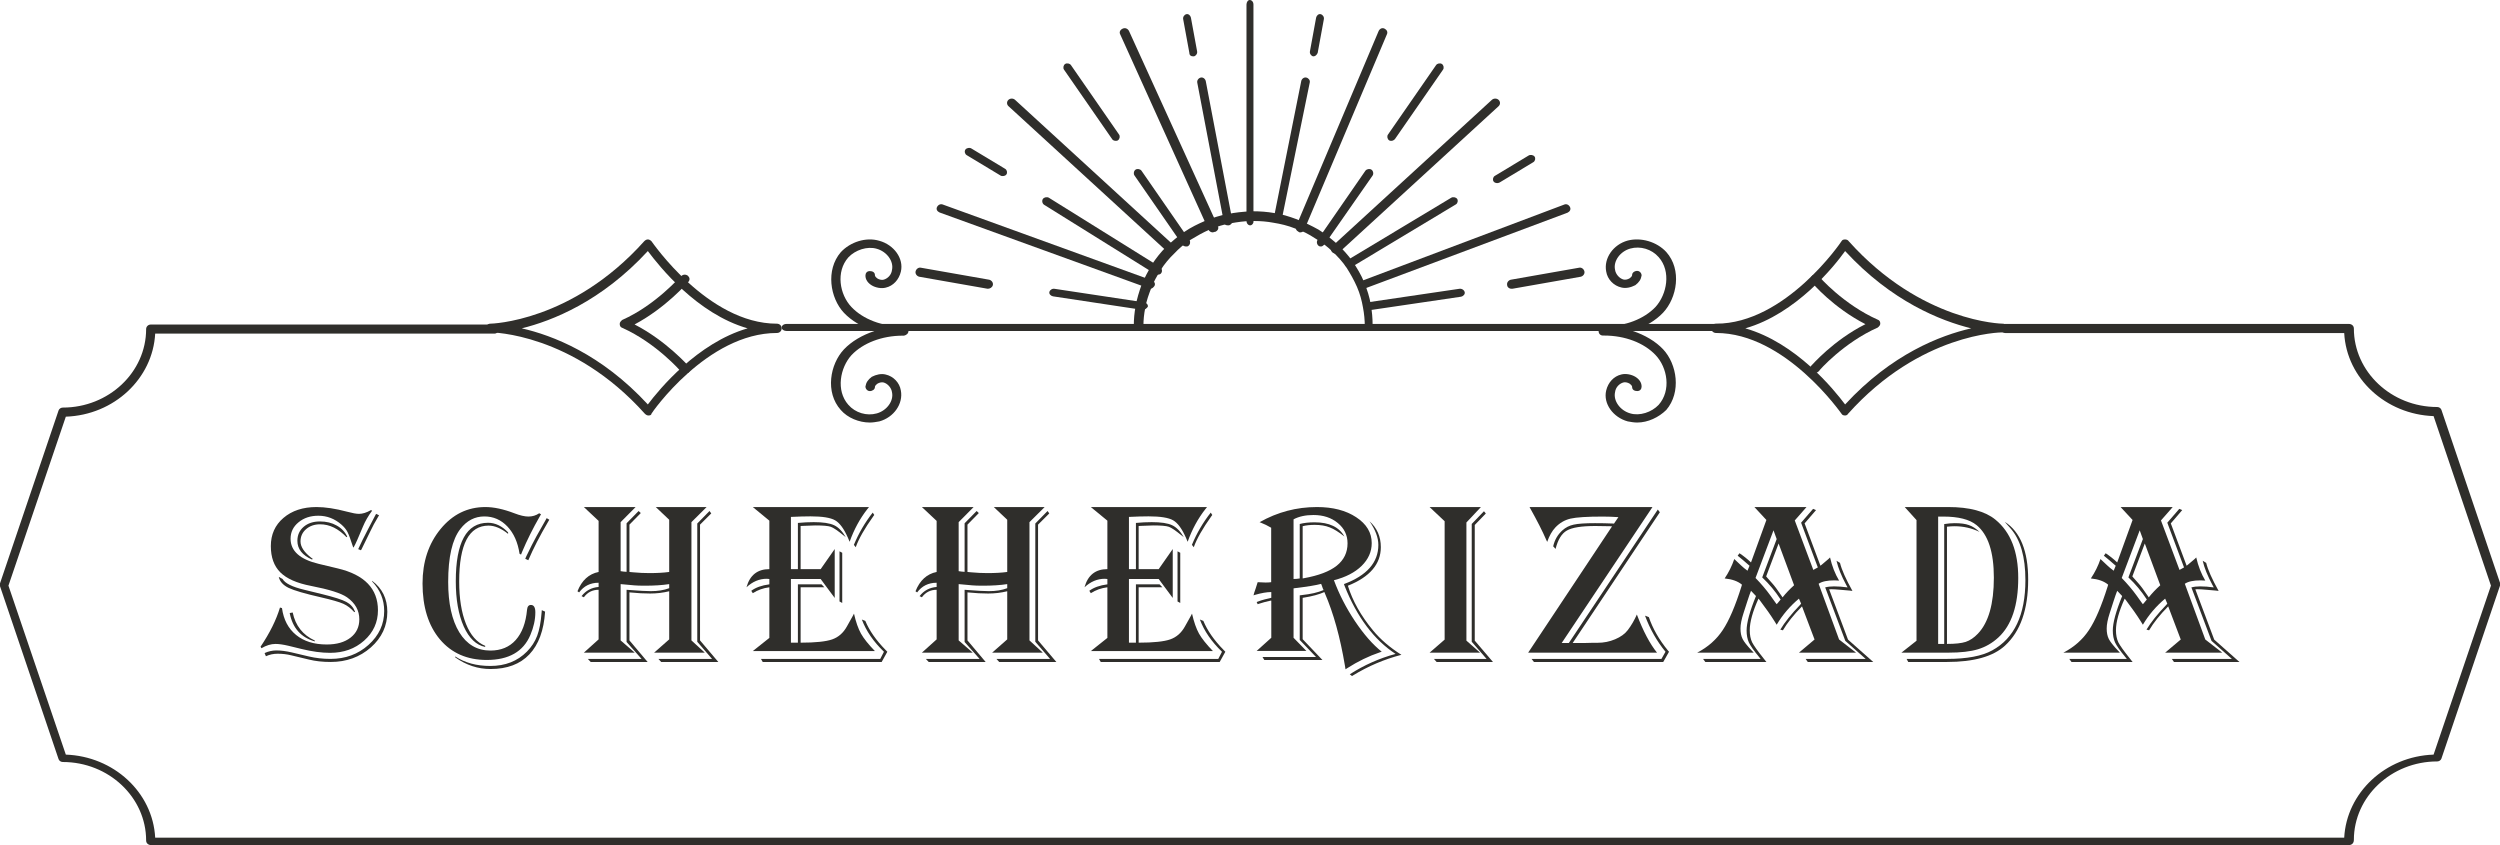 <svg width="355" height="120" viewBox="0 0 355 120" fill="none" xmlns="http://www.w3.org/2000/svg">
<g clip-path="url(#clip0_2016_6088)">
<path d="M244.312 47H111.688C111.344 47 111 46.812 111 46.5C111 46.25 111.258 46 111.688 46H244.312C244.656 46 245 46.188 245 46.5C245 46.75 244.656 47 244.312 47Z" fill="#2F2E2B"/>
<path d="M333.563 120H21.437C21.094 120 20.751 119.758 20.751 119.354C20.751 113.214 15.435 108.205 8.918 108.205C8.661 108.205 8.403 108.044 8.318 107.801L0 83.242C0 83.162 0 83 0 82.838L8.318 58.279C8.403 58.037 8.661 57.876 8.918 57.876C15.435 57.876 20.751 52.867 20.751 46.727C20.751 46.404 21.009 46.081 21.437 46.081H70.142C70.486 46.081 70.829 46.323 70.829 46.727C70.829 47.05 70.571 47.373 70.228 47.373H22.037C21.694 53.755 16.206 58.926 9.347 59.168L1.2 83.162L9.347 107.155C16.121 107.397 21.694 112.487 22.037 118.95H332.877C333.22 112.568 338.708 107.397 345.568 107.155L353.714 83.162L345.568 59.087C338.793 58.845 333.22 53.755 332.877 47.293H284.772C284.429 47.293 284.086 47.05 284.086 46.646C284.086 46.323 284.343 46 284.686 46H333.563C333.906 46 334.249 46.242 334.249 46.646C334.249 52.786 339.565 57.795 346.082 57.795C346.339 57.795 346.597 57.956 346.682 58.199L355 82.758C355 82.838 355 83 355 83.162L346.682 107.721C346.597 107.963 346.339 108.124 346.082 108.124C339.565 108.124 334.249 113.133 334.249 119.273C334.249 119.758 333.906 120 333.563 120Z" fill="#2F2E2B"/>
<path d="M257.686 53C257.511 53 257.423 52.921 257.247 52.842C256.983 52.604 256.896 52.287 257.159 51.971C257.335 51.812 260.322 48.328 264.891 46.032C260.41 43.736 257.335 40.252 257.247 40.014C256.983 39.777 257.071 39.381 257.335 39.143C257.598 38.906 258.038 38.985 258.301 39.223C258.301 39.302 261.816 43.261 266.649 45.399C266.912 45.478 267 45.715 267 45.953C267 46.191 266.824 46.349 266.649 46.507C261.816 48.645 258.301 52.604 258.301 52.683C258.038 52.921 257.862 53 257.686 53Z" fill="#2F2E2B"/>
<path d="M262.006 59C261.752 59 261.582 58.917 261.497 58.752C261.412 58.67 253.521 47.284 243.679 47.284C243.339 47.284 243 47.036 243 46.624C243 46.211 243.255 45.964 243.679 45.964C253.521 45.964 261.412 34.413 261.497 34.248C261.582 34.083 261.752 34 262.006 34C262.176 34 262.43 34.083 262.515 34.248C272.867 45.799 284.321 45.964 284.406 45.964C284.745 45.964 285 46.211 285 46.624C285 46.954 284.745 47.201 284.321 47.201C284.152 47.201 272.697 47.284 262.43 58.752C262.345 58.917 262.176 59 262.006 59ZM247.836 46.624C255.048 48.687 260.394 55.287 262.006 57.432C268.624 50.254 275.582 47.614 279.909 46.624C275.582 45.551 268.624 42.828 262.006 35.65C260.479 37.795 255.048 44.561 247.836 46.624Z" fill="#2F2E2B"/>
<path d="M232.48 60C232.03 60 231.581 59.919 231.132 59.837C229.066 59.269 227.629 57.319 228.078 55.45C228.347 54.312 229.156 53.418 230.234 53.174C230.863 53.012 231.671 53.174 232.21 53.499C232.749 53.824 233.108 54.312 233.108 54.881C233.108 55.206 232.929 55.531 232.48 55.531C232.12 55.531 231.761 55.368 231.761 54.962C231.761 54.718 231.491 54.556 231.402 54.474C231.132 54.312 230.773 54.231 230.503 54.312C229.964 54.474 229.425 54.962 229.336 55.693C229.066 56.912 230.054 58.294 231.491 58.7C232.839 59.106 234.546 58.537 235.534 57.481C237.33 55.45 236.791 52.199 235.085 50.412C233.468 48.705 230.773 47.649 227.808 47.649C227.719 47.649 227.719 47.649 227.629 47.649C227.269 47.649 227 47.405 227 46.999C227 46.593 227.269 46.43 227.629 46.349C227.719 46.349 227.719 46.349 227.808 46.349C230.773 46.349 233.468 45.292 235.085 43.586C236.701 41.798 237.33 38.548 235.534 36.517C234.546 35.379 232.929 34.891 231.491 35.298C230.054 35.704 229.066 37.085 229.336 38.304C229.425 38.954 229.964 39.523 230.503 39.686C230.773 39.767 231.132 39.686 231.402 39.523C231.491 39.442 231.761 39.279 231.761 39.035C231.761 38.711 232.12 38.467 232.48 38.467C232.839 38.467 233.108 38.792 233.108 39.117C233.018 39.686 232.749 40.092 232.21 40.498C231.581 40.823 230.863 40.986 230.234 40.823C229.156 40.579 228.258 39.686 228.078 38.548C227.719 36.679 229.066 34.729 231.132 34.16C233.018 33.672 235.264 34.323 236.612 35.785C238.857 38.304 238.139 42.286 236.162 44.398C235.085 45.536 233.557 46.43 231.851 46.999C233.557 47.568 235.085 48.461 236.162 49.599C238.139 51.712 238.767 55.693 236.612 58.212C235.534 59.269 234.007 60 232.48 60Z" fill="#2F2E2B"/>
<path d="M97.226 53C97.05 53 96.874 52.92 96.699 52.761C96.699 52.761 93.184 48.7 88.352 46.55C88.088 46.47 88 46.231 88 45.992C88 45.754 88.176 45.594 88.352 45.435C93.184 43.285 96.611 39.224 96.699 39.224C96.962 38.985 97.314 38.905 97.665 39.144C97.929 39.383 98.017 39.702 97.753 40.02C97.577 40.179 94.59 43.683 90.109 46.072C94.59 48.381 97.665 51.885 97.841 52.044C98.104 52.283 98.017 52.681 97.753 52.92C97.489 53 97.314 53 97.226 53Z" fill="#2F2E2B"/>
<path d="M92.079 59C91.909 59 91.739 58.917 91.57 58.752C81.303 47.284 69.849 47.201 69.679 47.201C69.339 47.201 69.085 46.954 69 46.624C69 46.294 69.254 45.964 69.594 45.964C69.764 45.964 81.218 45.716 91.485 34.248C91.654 34.083 91.824 34 91.994 34C92.164 34 92.333 34.083 92.503 34.248C92.588 34.33 100.479 45.964 110.321 45.964C110.661 45.964 111 46.211 111 46.624C111 46.954 110.745 47.284 110.321 47.284C100.394 47.284 92.503 58.67 92.503 58.752C92.503 58.917 92.333 59 92.079 59ZM74.091 46.624C78.418 47.614 85.376 50.254 91.994 57.432C93.606 55.287 99.036 48.687 106.164 46.624C98.951 44.561 93.606 37.795 91.994 35.65C85.376 42.828 78.418 45.551 74.091 46.624Z" fill="#2F2E2B"/>
<path d="M123.52 60C121.993 60 120.376 59.351 119.388 58.215C117.143 55.699 117.861 51.722 119.838 49.612C120.915 48.476 122.443 47.583 124.149 47.015C122.443 46.447 120.915 45.554 119.838 44.418C117.861 42.308 117.233 38.332 119.388 35.816C120.736 34.355 122.982 33.625 124.868 34.193C126.934 34.761 128.371 36.709 127.922 38.575C127.653 39.711 126.844 40.604 125.766 40.847C125.137 41.01 124.329 40.847 123.79 40.523C123.251 40.198 122.892 39.711 122.892 39.143C122.892 38.819 123.071 38.494 123.52 38.494C123.88 38.494 124.239 38.656 124.239 39.062C124.239 39.306 124.509 39.468 124.598 39.549C124.868 39.711 125.227 39.792 125.497 39.711C126.036 39.549 126.575 39.062 126.664 38.332C126.934 37.114 125.946 35.735 124.509 35.329C123.161 34.923 121.454 35.491 120.466 36.546C118.67 38.575 119.209 41.821 120.915 43.607C122.532 45.311 125.227 46.366 128.192 46.366C128.281 46.366 128.281 46.366 128.371 46.366C128.731 46.366 129 46.609 129 47.015C129 47.34 128.731 47.583 128.371 47.664C128.281 47.664 128.281 47.664 128.192 47.664C125.227 47.664 122.532 48.719 120.915 50.424C119.299 52.209 118.67 55.455 120.466 57.484C121.454 58.62 123.071 59.107 124.509 58.702C125.946 58.296 126.934 56.916 126.664 55.699C126.575 55.05 126.036 54.481 125.497 54.319C125.227 54.238 124.868 54.319 124.598 54.481C124.509 54.563 124.239 54.725 124.239 54.968C124.239 55.293 123.88 55.536 123.52 55.536C123.161 55.536 122.892 55.212 122.892 54.887C122.982 54.319 123.251 53.913 123.79 53.508C124.419 53.183 125.137 53.021 125.766 53.183C126.844 53.426 127.742 54.319 127.922 55.455C128.281 57.322 126.934 59.27 124.868 59.838C124.419 59.919 123.97 60 123.52 60Z" fill="#2F2E2B"/>
<path d="M214.612 41C214.272 41 214.016 40.744 214.016 40.489C213.931 40.148 214.187 39.807 214.527 39.721L224.218 38.017C224.558 37.931 224.899 38.187 224.984 38.528C225.069 38.869 224.813 39.21 224.473 39.295L214.782 41C214.697 41 214.697 41 214.612 41Z" fill="#2F2E2B"/>
<path d="M212.594 26C212.425 26 212.172 25.922 212.088 25.765C211.919 25.53 212.003 25.138 212.257 24.981L217.068 22.081C217.321 21.925 217.743 22.003 217.912 22.238C218.081 22.473 217.997 22.865 217.743 23.022L212.932 25.922C212.763 26 212.679 26 212.594 26Z" fill="#2F2E2B"/>
<path d="M140.303 41H140.218L130.527 39.295C130.187 39.21 129.931 38.869 130.016 38.528C130.101 38.187 130.442 37.931 130.782 38.017L140.473 39.721C140.813 39.807 141.069 40.148 140.984 40.489C140.899 40.83 140.558 41 140.303 41Z" fill="#2F2E2B"/>
<path d="M162.311 44H162.226L149.521 42.08C149.185 42.009 148.932 41.725 149.016 41.44C149.1 41.156 149.437 40.943 149.774 41.014L162.479 42.934C162.815 43.005 163.068 43.289 162.984 43.573C162.815 43.787 162.563 44 162.311 44Z" fill="#2F2E2B"/>
<path d="M163.329 41C163.243 41 163.156 41 163.07 40.921L133.412 30.169C133.068 30.011 132.895 29.695 133.068 29.378C133.24 29.062 133.585 28.904 133.93 29.062L163.587 39.814C163.932 39.972 164.105 40.288 163.932 40.605C163.76 40.842 163.587 41 163.329 41Z" fill="#2F2E2B"/>
<path d="M142.406 25C142.321 25 142.152 25 142.068 24.922L137.257 22.022C137.003 21.865 136.919 21.473 137.088 21.238C137.257 21.003 137.679 20.925 137.932 21.081L142.743 23.981C142.997 24.138 143.081 24.53 142.912 24.765C142.828 24.922 142.575 25 142.406 25Z" fill="#2F2E2B"/>
<path d="M164.393 39C164.306 39 164.134 39 164.048 38.917L148.262 29.078C148.003 28.913 147.917 28.499 148.09 28.251C148.262 28.003 148.694 27.921 148.952 28.086L164.738 37.925C164.997 38.09 165.083 38.504 164.91 38.752C164.824 38.917 164.651 39 164.393 39Z" fill="#2F2E2B"/>
<path d="M191.593 38C191.424 38 191.172 37.922 191.088 37.766C190.919 37.531 191.003 37.141 191.256 36.985L206.071 28.081C206.323 27.925 206.744 28.003 206.912 28.238C207.081 28.472 206.997 28.862 206.744 29.018L191.929 37.922C191.761 37.922 191.677 38 191.593 38Z" fill="#2F2E2B"/>
<path d="M166.289 36C166.117 36 165.944 35.919 165.858 35.839L143.194 15.067C142.935 14.825 142.935 14.423 143.194 14.181C143.452 13.94 143.883 13.94 144.142 14.181L166.806 34.953C167.065 35.195 167.065 35.597 166.806 35.839C166.634 35.919 166.461 36 166.289 36Z" fill="#2F2E2B"/>
<path d="M158.42 20C158.255 20 158.008 19.92 157.925 19.759L151.086 9.886C150.921 9.645 151.003 9.244 151.251 9.084C151.498 8.923 151.91 9.003 152.075 9.244L158.914 19.117C159.079 19.358 158.997 19.759 158.749 19.92C158.667 20 158.502 20 158.42 20Z" fill="#2F2E2B"/>
<path d="M168.408 35C168.239 35 167.987 34.918 167.903 34.754L161.088 24.906C160.919 24.66 161.003 24.25 161.256 24.085C161.508 23.921 161.929 24.003 162.097 24.25L168.912 34.097C169.081 34.343 168.997 34.754 168.744 34.918C168.66 35 168.576 35 168.408 35Z" fill="#2F2E2B"/>
<path d="M172.219 33C171.953 33 171.686 32.837 171.598 32.591L159.07 4.882C158.892 4.555 159.07 4.228 159.425 4.064C159.781 3.901 160.136 4.064 160.314 4.391L172.93 32.101C173.108 32.428 172.93 32.755 172.575 32.918C172.397 32.918 172.308 33 172.219 33Z" fill="#2F2E2B"/>
<path d="M169.402 8C169.11 8 168.89 7.838 168.89 7.515L168.014 2.744C167.941 2.42 168.16 2.097 168.452 2.016C168.744 1.935 169.037 2.177 169.11 2.501L169.986 7.272C170.059 7.596 169.84 7.919 169.548 8C169.475 8 169.402 8 169.402 8Z" fill="#2F2E2B"/>
<path d="M174.343 32C174.023 32 173.782 31.835 173.782 31.504L170.016 11.759C169.935 11.429 170.176 11.099 170.496 11.016C170.817 10.933 171.138 11.181 171.218 11.512L174.984 31.256C175.065 31.587 174.824 31.917 174.504 32C174.423 32 174.423 32 174.343 32Z" fill="#2F2E2B"/>
<path d="M194.632 44C194.281 44 194.017 43.776 194.017 43.552C193.929 43.254 194.193 42.955 194.544 42.88L207.192 41.014C207.544 40.94 207.895 41.164 207.983 41.462C208.071 41.761 207.807 42.059 207.456 42.134L194.808 44C194.72 44 194.72 44 194.632 44Z" fill="#2F2E2B"/>
<path d="M193.68 41C193.34 41 193 40.756 193 40.432C193 40.188 193.17 39.944 193.425 39.863L222.083 29.064C222.423 28.901 222.763 29.064 222.933 29.389C223.103 29.713 222.933 30.038 222.593 30.201L193.935 40.919C193.85 41 193.765 41 193.68 41Z" fill="#2F2E2B"/>
<path d="M189.634 36C189.459 36 189.284 35.919 189.197 35.837C188.934 35.593 188.934 35.186 189.197 34.942L211.842 14.183C212.104 13.939 212.541 13.939 212.803 14.183C213.066 14.427 213.066 14.834 212.803 15.079L190.158 35.837C189.984 35.919 189.809 36 189.634 36Z" fill="#2F2E2B"/>
<path d="M197.58 20C197.498 20 197.333 20 197.251 19.92C197.003 19.759 196.921 19.358 197.086 19.117L203.925 9.244C204.09 9.003 204.502 8.923 204.749 9.084C204.997 9.244 205.079 9.645 204.914 9.886L198.075 19.759C197.91 19.92 197.745 20 197.58 20Z" fill="#2F2E2B"/>
<path d="M187.605 35C187.519 35 187.347 35 187.261 34.916C187.003 34.748 186.918 34.328 187.089 34.077L193.879 24.255C194.051 24.003 194.481 23.919 194.739 24.087C194.997 24.255 195.082 24.675 194.911 24.927L188.121 34.664C187.949 34.832 187.777 35 187.605 35Z" fill="#2F2E2B"/>
<path d="M184.646 33C184.563 33 184.48 33 184.397 32.918C184.065 32.753 183.899 32.425 184.065 32.096L195.772 4.393C195.938 4.064 196.271 3.9 196.603 4.064C196.935 4.229 197.101 4.558 196.935 4.887L185.228 32.589C185.145 32.836 184.895 33 184.646 33Z" fill="#2F2E2B"/>
<path d="M186.525 8H186.452C186.16 7.919 185.941 7.596 186.014 7.272L186.89 2.501C186.963 2.177 187.256 1.935 187.548 2.016C187.84 2.097 188.059 2.42 187.986 2.744L187.11 7.515C186.963 7.838 186.744 8 186.525 8Z" fill="#2F2E2B"/>
<path d="M181.577 31H181.496C181.176 30.921 180.935 30.604 181.016 30.286L184.782 11.491C184.862 11.174 185.183 10.936 185.504 11.015C185.824 11.095 186.065 11.412 185.984 11.729L182.138 30.524C182.057 30.841 181.817 31 181.577 31Z" fill="#2F2E2B"/>
<path d="M177.528 32C177.264 32 177 31.755 177 31.347V0.653C177 0.327 177.198 0 177.462 0C177.726 0 177.99 0.245 177.99 0.653V31.347C178.056 31.674 177.792 32 177.528 32Z" fill="#2F2E2B"/>
<path d="M194.483 47C194.142 47 193.8 46.756 193.8 46.349C193.8 45.455 193.715 44.56 193.544 43.665C193.373 42.689 193.117 41.713 192.69 40.737C192.263 39.761 191.75 38.866 191.238 38.053C190.64 37.158 189.956 36.426 189.188 35.694C188.419 34.962 187.565 34.311 186.71 33.823C185.856 33.254 184.917 32.766 183.892 32.44C182.867 32.033 181.842 31.79 180.817 31.627C179.963 31.464 179.023 31.383 178.083 31.383H177.742C176.717 31.383 175.692 31.546 174.752 31.708C173.727 31.871 172.788 32.196 171.763 32.603C170.823 33.01 169.969 33.498 169.029 34.067C168.175 34.636 167.406 35.287 166.723 36.019C166.04 36.67 165.356 37.483 164.844 38.297C164.331 39.11 163.819 40.005 163.477 40.9C163.135 41.794 162.794 42.689 162.623 43.746C162.452 44.56 162.367 45.455 162.367 46.268C162.367 46.593 162.11 46.919 161.683 46.919C161.342 46.919 161 46.675 161 46.268C161 45.292 161.085 44.397 161.256 43.502C161.427 42.445 161.769 41.388 162.11 40.411C162.538 39.435 163.05 38.459 163.563 37.565C164.16 36.67 164.844 35.775 165.613 35.043C166.381 34.311 167.235 33.579 168.175 32.928C169.115 32.278 170.14 31.79 171.079 31.383C172.104 30.976 173.215 30.569 174.325 30.407C175.35 30.163 176.46 30.081 177.571 30H177.913C178.938 30 179.963 30.081 180.902 30.244C182.013 30.407 183.038 30.732 184.148 31.139C185.173 31.546 186.198 32.033 187.223 32.603C188.163 33.172 189.017 33.904 189.871 34.636C190.64 35.368 191.408 36.182 192.092 37.158C192.69 38.053 193.288 39.029 193.715 40.086C194.142 41.144 194.483 42.201 194.654 43.258C194.825 44.234 194.911 45.211 194.911 46.105C195.167 46.675 194.825 47 194.483 47Z" fill="#2F2E2B"/>
<path d="M308.527 72L306.857 73.902L309.49 80.929L310.132 80.574L307.756 74.224L309.458 72.258L309.875 72.435L308.254 74.321L310.502 80.333C310.63 80.236 310.705 80.177 310.726 80.155L311.256 79.704C311.577 79.446 311.781 79.263 311.866 79.156C312.145 80.381 312.573 81.477 313.151 82.444C312.841 82.422 312.616 82.412 312.477 82.412C311.46 82.412 310.716 82.573 310.245 82.895L313.151 90.809L315.559 92.678H307.451L309.667 90.809L307.884 86.103C306.707 87.295 305.802 88.429 305.171 89.503L304.802 89.407C305.433 88.354 306.375 87.177 307.627 85.877L307.756 85.716L307.451 85.007C306.177 86.07 305.123 87.306 304.288 88.714L303.999 88.246C303.442 87.354 302.73 86.339 301.863 85.2L301.703 85.007C300.878 86.844 300.466 88.338 300.466 89.487C300.466 90.164 300.579 90.739 300.803 91.212C301.039 91.674 301.596 92.453 302.473 93.549C302.548 93.645 302.666 93.796 302.827 94H294.156L293.835 93.565H302.008L301.735 93.226C301.028 92.367 300.563 91.701 300.338 91.228C300.124 90.744 300.017 90.18 300.017 89.535C300.017 88.44 300.461 86.806 301.349 84.636L300.643 83.894C300.504 84.238 300.327 84.743 300.113 85.409L299.583 87.053C299.294 87.935 299.15 88.665 299.15 89.245C299.15 89.847 299.251 90.347 299.455 90.744C299.658 91.142 300.086 91.684 300.739 92.372C300.803 92.437 300.9 92.539 301.028 92.678H293C294.531 91.883 295.74 90.814 296.629 89.471C297.528 88.128 298.416 86.054 299.294 83.25L299.358 83.024C298.791 82.541 297.972 82.245 296.902 82.138C297.49 81.257 297.945 80.338 298.267 79.382C298.416 79.521 298.507 79.607 298.54 79.64L299.262 80.317C299.508 80.553 299.803 80.795 300.145 81.042L300.434 80.333L300.241 80.171C299.706 79.699 299.257 79.317 298.893 79.027L298.748 78.914L299.005 78.56C299.572 78.936 300.118 79.371 300.643 79.865L302.827 73.837L301.125 72H308.527ZM304.561 77.174L302.794 81.848C302.891 81.955 302.944 82.019 302.955 82.041L303.613 82.782C303.967 83.169 304.416 83.771 304.962 84.588L305.123 84.829C305.583 84.249 306.129 83.674 306.76 83.105L304.561 77.174ZM303.838 75.304L301.285 82.073C302.099 82.911 302.8 83.739 303.389 84.555L304.127 85.587C304.138 85.598 304.191 85.667 304.288 85.796C304.384 85.7 304.438 85.641 304.448 85.619L304.673 85.345C304.705 85.302 304.764 85.232 304.85 85.135C304.1 83.975 303.228 82.927 302.233 81.993L304.288 76.545L303.838 75.304ZM313.279 79.93C313.515 80.897 314.104 82.224 315.046 83.911C314.81 83.878 314.676 83.862 314.644 83.862L313.344 83.749C312.755 83.696 312.327 83.669 312.059 83.669C312.016 83.669 311.909 83.674 311.738 83.685L314.419 90.825L318 94H308.703L308.398 93.565H316.924L314.034 91.002L311.176 83.411C311.54 83.314 311.957 83.266 312.428 83.266C313.006 83.266 313.649 83.314 314.355 83.411L314.162 83.056C313.477 81.788 313.017 80.644 312.782 79.623L313.279 79.93Z" fill="#2F2E2B"/>
<path d="M270.47 72H276.642C279.661 72 281.896 72.596 283.347 73.789C285.509 75.551 286.59 78.313 286.59 82.073C286.59 85.974 285.645 88.794 283.755 90.535C282.898 91.319 281.937 91.873 280.872 92.195C279.817 92.517 278.413 92.678 276.658 92.678H270L272.146 90.986V73.853L270.47 72ZM275.217 73.354V91.437H276.078V74.418C276.621 74.332 277.117 74.289 277.567 74.289C278.423 74.289 279.097 74.38 279.587 74.563C280.089 74.735 280.59 75.057 281.091 75.53C279.984 74.992 278.799 74.724 277.535 74.724C277.264 74.724 276.909 74.745 276.47 74.788V91.437C277.64 91.437 278.527 91.341 279.133 91.147C279.739 90.943 280.313 90.556 280.856 89.987C282.371 88.407 283.128 85.753 283.128 82.025C283.128 78.382 282.308 75.895 280.668 74.563C279.676 73.757 278.104 73.354 275.953 73.354H275.217ZM270.971 94L270.736 93.565H276.47C279.29 93.565 281.431 93.162 282.893 92.356C286.037 90.637 287.608 87.311 287.608 82.379C287.608 79.081 286.903 76.631 285.493 75.03L284.867 74.321C284.846 74.299 284.783 74.224 284.679 74.095C286.893 75.524 288 78.259 288 82.299C288 86.543 286.903 89.67 284.71 91.679C283.029 93.226 280.282 94 276.47 94H270.971Z" fill="#2F2E2B"/>
<path d="M256.527 72L254.857 73.902L257.49 80.929L258.132 80.574L255.756 74.224L257.458 72.258L257.875 72.435L256.254 74.321L258.502 80.333C258.63 80.236 258.705 80.177 258.726 80.155L259.256 79.704C259.577 79.446 259.781 79.263 259.866 79.156C260.145 80.381 260.573 81.477 261.151 82.444C260.841 82.422 260.616 82.412 260.477 82.412C259.46 82.412 258.716 82.573 258.245 82.895L261.151 90.809L263.559 92.678H255.451L257.667 90.809L255.884 86.103C254.707 87.295 253.802 88.429 253.171 89.503L252.802 89.407C253.433 88.354 254.375 87.177 255.627 85.877L255.756 85.716L255.451 85.007C254.177 86.07 253.123 87.306 252.288 88.714L251.999 88.246C251.442 87.354 250.73 86.339 249.863 85.2L249.703 85.007C248.878 86.844 248.466 88.338 248.466 89.487C248.466 90.164 248.579 90.739 248.803 91.212C249.039 91.674 249.596 92.453 250.473 93.549C250.548 93.645 250.666 93.796 250.827 94H242.156L241.835 93.565H250.008L249.735 93.226C249.028 92.367 248.563 91.701 248.338 91.228C248.124 90.744 248.017 90.18 248.017 89.535C248.017 88.44 248.461 86.806 249.349 84.636L248.643 83.894C248.504 84.238 248.327 84.743 248.113 85.409L247.583 87.053C247.294 87.935 247.15 88.665 247.15 89.245C247.15 89.847 247.251 90.347 247.455 90.744C247.658 91.142 248.086 91.684 248.739 92.372C248.803 92.437 248.9 92.539 249.028 92.678H241C242.531 91.883 243.74 90.814 244.629 89.471C245.528 88.128 246.416 86.054 247.294 83.25L247.358 83.024C246.791 82.541 245.972 82.245 244.902 82.138C245.49 81.257 245.945 80.338 246.267 79.382C246.416 79.521 246.507 79.607 246.54 79.64L247.262 80.317C247.508 80.553 247.803 80.795 248.145 81.042L248.434 80.333L248.241 80.171C247.706 79.699 247.257 79.317 246.893 79.027L246.748 78.914L247.005 78.56C247.572 78.936 248.118 79.371 248.643 79.865L250.827 73.837L249.125 72H256.527ZM252.561 77.174L250.794 81.848C250.891 81.955 250.944 82.019 250.955 82.041L251.613 82.782C251.967 83.169 252.416 83.771 252.962 84.588L253.123 84.829C253.583 84.249 254.129 83.674 254.76 83.105L252.561 77.174ZM251.838 75.304L249.285 82.073C250.099 82.911 250.8 83.739 251.389 84.555L252.127 85.587C252.138 85.598 252.191 85.667 252.288 85.796C252.384 85.7 252.438 85.641 252.448 85.619L252.673 85.345C252.705 85.302 252.764 85.232 252.85 85.135C252.1 83.975 251.228 82.927 250.233 81.993L252.288 76.545L251.838 75.304ZM261.279 79.93C261.515 80.897 262.104 82.224 263.046 83.911C262.81 83.878 262.676 83.862 262.644 83.862L261.344 83.749C260.755 83.696 260.327 83.669 260.059 83.669C260.016 83.669 259.909 83.674 259.738 83.685L262.419 90.825L266 94H256.703L256.398 93.565H264.924L262.034 91.002L259.176 83.411C259.54 83.314 259.957 83.266 260.428 83.266C261.006 83.266 261.649 83.314 262.355 83.411L262.162 83.056C261.477 81.788 261.017 80.644 260.782 79.623L261.279 79.93Z" fill="#2F2E2B"/>
<path d="M234.653 72L221.759 91.308H222.772L235.408 72.355L235.698 72.741L223.318 91.308H224.926L226.196 91.276H226.855C227.734 91.276 228.565 91.11 229.347 90.777C230.14 90.444 230.741 90.008 231.148 89.471C231.652 88.805 232.08 88.069 232.434 87.263C233.334 89.627 234.288 91.432 235.296 92.678H217L228.913 74.74L228.592 74.724L226.534 74.692C224.583 74.692 223.238 74.906 222.498 75.336C221.759 75.755 221.223 76.626 220.891 77.947L220.553 77.577C220.757 76.663 221.196 75.906 221.871 75.304C222.322 74.896 222.852 74.627 223.463 74.498C224.074 74.359 225.081 74.289 226.486 74.289C227.375 74.289 228.195 74.305 228.945 74.337L229.186 74.353L229.813 73.434C229.063 73.381 228.324 73.354 227.595 73.354C225.376 73.354 223.849 73.451 223.013 73.644C222.188 73.837 221.469 74.256 220.859 74.901C220.387 75.406 220.001 76.088 219.701 76.948L219.572 76.674C219.036 75.438 218.275 73.939 217.289 72.177L217.193 72H234.653ZM237 92.549L236.18 94H217.82L217.482 93.565H235.923L236.502 92.549C235.269 91.045 234.299 89.337 233.592 87.424L234.138 87.634C234.685 89.256 235.596 90.846 236.871 92.404L237 92.549Z" fill="#2F2E2B"/>
<path d="M203 72H210.292L208.231 74.192V90.97L210.169 92.678H203L205.138 90.825V74.015L203 72ZM210.985 72.919L209.415 74.546V90.97L212 94H204L203.615 93.565H211.092L208.985 91.131V74.401L210.723 72.596L210.985 72.919Z" fill="#2F2E2B"/>
<path d="M178.862 74.153C181.386 72.718 184.1 72 187.007 72C189.264 72 191.122 72.482 192.58 73.446C194.049 74.41 194.784 75.636 194.784 77.124C194.784 78.339 194.305 79.418 193.347 80.362C192.389 81.294 191.079 81.97 189.418 82.389C190.153 84.38 191.148 86.318 192.405 88.204C193.671 90.09 194.938 91.536 196.205 92.542L195.966 92.621C194.379 93.155 192.825 93.91 191.303 94.884L191.063 95.041L190.983 94.538C190.302 90.483 189.349 87.046 188.125 84.228L188.061 84.071C187.326 84.406 186.341 84.673 185.106 84.872L184.979 84.888V90.766L187.789 93.721H179.533L179.278 93.297H186.879L184.563 90.876V84.542L184.899 84.495C186.113 84.369 187.129 84.134 187.949 83.788C187.885 83.662 187.848 83.584 187.837 83.552L187.678 83.096C187.667 83.065 187.64 83.002 187.598 82.908C186.938 83.096 185.692 83.301 183.861 83.521L183.685 83.552V90.562L185.506 92.432H178.447L180.523 90.562V85.281L180.395 85.297C179.778 85.433 179.219 85.585 178.719 85.752L178.591 85.8L178.447 85.485C178.916 85.307 179.283 85.187 179.549 85.124L180.395 84.919L180.523 84.888V84.071C179.895 84.071 179.113 84.207 178.176 84.479L178 84.542C178.021 84.395 178.128 84.055 178.319 83.521C178.341 83.479 178.415 83.243 178.543 82.813C178.554 82.782 178.57 82.735 178.591 82.672C179.07 82.703 179.443 82.719 179.709 82.719C179.996 82.719 180.262 82.703 180.507 82.672V74.939C180.017 74.646 179.512 74.4 178.99 74.2L178.862 74.153ZM183.685 73.745V82.216C183.994 82.216 184.287 82.19 184.563 82.138V74.405C185.149 74.248 185.852 74.169 186.671 74.169C188.748 74.169 190.158 74.84 190.903 76.181C190.116 75.552 189.424 75.123 188.827 74.892C188.231 74.651 187.518 74.531 186.687 74.531C186.038 74.531 185.468 74.593 184.979 74.719V82.138L185.154 82.106C187.252 81.729 188.806 81.137 189.817 80.33C190.84 79.513 191.351 78.454 191.351 77.155C191.351 75.992 190.893 75.033 189.977 74.279C189.062 73.514 187.906 73.132 186.512 73.132C185.394 73.132 184.452 73.336 183.685 73.745ZM191.398 83.175C192.069 85.333 193.256 87.445 194.96 89.509C196.024 90.798 197.371 91.956 199 92.982C196.562 93.621 194.273 94.596 192.133 95.906L191.989 96L191.67 95.749C193.703 94.439 195.87 93.475 198.17 92.857C195.103 90.845 192.692 87.628 190.935 83.206L190.84 82.939C194.097 81.724 195.726 79.869 195.726 77.375C195.726 76.348 195.306 75.227 194.465 74.012C195.54 74.976 196.078 76.202 196.078 77.69C196.078 80.1 194.518 81.928 191.398 83.175Z" fill="#2F2E2B"/>
<path d="M171.401 72L171.154 72.306C170.102 73.649 169.267 75.191 168.648 76.932C168.545 76.685 168.468 76.502 168.416 76.384C167.849 75.094 167.241 74.262 166.591 73.886C165.941 73.51 164.776 73.322 163.095 73.322C162.322 73.322 161.394 73.349 160.311 73.402V80.816H161.301V74.256C162.085 74.181 162.832 74.144 163.544 74.144C164.853 74.144 165.817 74.289 166.436 74.579C167.055 74.869 167.607 75.433 168.091 76.271C167.947 76.164 167.844 76.083 167.782 76.029C166.947 75.342 166.343 74.933 165.972 74.804C165.601 74.675 164.869 74.611 163.776 74.611C163.446 74.611 162.858 74.632 162.012 74.675L161.688 74.692V80.816H164.534L166.529 77.963V84.91L164.534 82.218H160.311V91.26H161.301V82.976H164.657L165.06 83.395H161.688V91.26C163.791 91.26 165.286 91.104 166.173 90.793C167.06 90.481 167.756 89.869 168.261 88.955L169.081 87.489C169.112 87.424 169.174 87.306 169.267 87.134C169.535 88.316 169.865 89.261 170.257 89.971C170.659 90.68 171.319 91.507 172.237 92.453H154.897L157.248 90.583V83.395C156.382 83.502 155.598 83.782 154.897 84.233L154.681 83.894C155.31 83.422 156.166 83.115 157.248 82.976V82.218C157.073 82.197 156.949 82.186 156.877 82.186C155.825 82.186 154.866 82.589 154 83.395C154.474 81.676 155.557 80.816 157.248 80.816V73.934L154.897 72H171.401ZM172.144 73.128L172.036 73.273C170.778 75.035 169.937 76.513 169.514 77.706L169.251 77.367C169.942 75.702 170.834 74.176 171.927 72.79L172.144 73.128ZM167.596 78.495V85.619L167.21 85.409V78.286L167.596 78.495ZM174 92.549L173.196 94H156.305L156.057 93.565H172.995L173.521 92.549C172.036 91.12 170.989 89.595 170.381 87.972L170.875 88.166C171.443 89.541 172.402 90.916 173.753 92.292L174 92.549Z" fill="#2F2E2B"/>
<path d="M130.907 72H138.256L136.13 74.144V81.106C136.37 81.149 136.651 81.181 136.974 81.203V74.305L138.679 72.564L138.991 72.854L137.381 74.498V81.219L137.897 81.267C138.7 81.343 139.476 81.38 140.227 81.38C141.311 81.38 142.244 81.326 143.026 81.219V73.805L141.118 72H148.342L146.185 74.144V90.938L148.077 92.678H140.884L143.026 90.793V83.959C142.15 84.174 141.248 84.281 140.321 84.281C139.445 84.281 138.538 84.233 137.6 84.136L137.381 84.12V90.938L139.961 94H131.876L131.47 93.565H139.101L136.974 91.163V83.749L137.428 83.782C138.804 83.889 139.799 83.943 140.414 83.943C141.415 83.943 142.286 83.803 143.026 83.524V82.944C142.046 83.094 140.904 83.169 139.601 83.169C138.903 83.169 138.392 83.153 138.069 83.121L136.489 82.976C136.427 82.965 136.307 82.954 136.13 82.944V90.938L138.131 92.678H130.907L133.002 90.793V83.749C132.127 83.749 131.428 84.104 130.907 84.813L130.579 84.652C131.183 83.868 131.991 83.433 133.002 83.347V82.75C131.835 82.75 130.912 83.207 130.235 84.12L130 83.959C130.615 82.412 131.616 81.498 133.002 81.219V73.966L130.907 72ZM148.999 72.903L147.404 74.498V90.938L150 94H141.884L141.493 93.565H149.109L147.013 91.131V74.337L148.749 72.564L148.999 72.903Z" fill="#2F2E2B"/>
<path d="M123.401 72L123.154 72.306C122.102 73.649 121.267 75.191 120.648 76.932C120.545 76.685 120.468 76.502 120.416 76.384C119.849 75.094 119.241 74.262 118.591 73.886C117.941 73.51 116.776 73.322 115.095 73.322C114.322 73.322 113.394 73.349 112.311 73.402V80.816H113.301V74.256C114.085 74.181 114.832 74.144 115.544 74.144C116.853 74.144 117.817 74.289 118.436 74.579C119.055 74.869 119.607 75.433 120.091 76.271C119.947 76.164 119.844 76.083 119.782 76.029C118.947 75.342 118.343 74.933 117.972 74.804C117.601 74.675 116.869 74.611 115.776 74.611C115.446 74.611 114.858 74.632 114.012 74.675L113.688 74.692V80.816H116.534L118.529 77.963V84.91L116.534 82.218H112.311V91.26H113.301V82.976H116.657L117.06 83.395H113.688V91.26C115.791 91.26 117.286 91.104 118.173 90.793C119.06 90.481 119.756 89.869 120.261 88.955L121.081 87.489C121.112 87.424 121.174 87.306 121.267 87.134C121.535 88.316 121.865 89.261 122.257 89.971C122.659 90.68 123.319 91.507 124.237 92.453H106.897L109.248 90.583V83.395C108.382 83.502 107.598 83.782 106.897 84.233L106.681 83.894C107.31 83.422 108.166 83.115 109.248 82.976V82.218C109.073 82.197 108.949 82.186 108.877 82.186C107.825 82.186 106.866 82.589 106 83.395C106.474 81.676 107.557 80.816 109.248 80.816V73.934L106.897 72H123.401ZM124.144 73.128L124.036 73.273C122.778 75.035 121.937 76.513 121.514 77.706L121.251 77.367C121.942 75.702 122.834 74.176 123.927 72.79L124.144 73.128ZM119.596 78.495V85.619L119.21 85.409V78.286L119.596 78.495ZM126 92.549L125.196 94H108.305L108.057 93.565H124.995L125.52 92.549C124.036 91.12 122.989 89.595 122.381 87.972L122.875 88.166C123.443 89.541 124.402 90.916 125.753 92.292L126 92.549Z" fill="#2F2E2B"/>
<path d="M82.907 72H90.257L88.13 74.144V81.106C88.37 81.149 88.651 81.181 88.974 81.203V74.305L90.679 72.564L90.991 72.854L89.381 74.498V81.219L89.897 81.267C90.7 81.343 91.476 81.38 92.227 81.38C93.311 81.38 94.244 81.326 95.026 81.219V73.805L93.118 72H100.342L98.184 74.144V90.938L100.077 92.678H92.883L95.026 90.793V83.959C94.15 84.174 93.248 84.281 92.321 84.281C91.445 84.281 90.538 84.233 89.6 84.136L89.381 84.12V90.938L91.961 94H83.876L83.47 93.565H91.101L88.974 91.163V83.749L89.428 83.782C90.804 83.889 91.799 83.943 92.414 83.943C93.415 83.943 94.286 83.803 95.026 83.524V82.944C94.046 83.094 92.904 83.169 91.601 83.169C90.903 83.169 90.392 83.153 90.069 83.121L88.489 82.976C88.427 82.965 88.307 82.954 88.13 82.944V90.938L90.131 92.678H82.907L85.002 90.793V83.749C84.127 83.749 83.428 84.104 82.907 84.813L82.579 84.652C83.183 83.868 83.991 83.433 85.002 83.347V82.75C83.835 82.75 82.912 83.207 82.235 84.12L82 83.959C82.615 82.412 83.616 81.498 85.002 81.219V73.966L82.907 72ZM100.999 72.903L99.404 74.498V90.938L102 94H93.884L93.493 93.565H101.109L99.013 91.131V74.337L100.749 72.564L100.999 72.903Z" fill="#2F2E2B"/>
<path d="M76.824 73.029L76.646 73.334C75.68 75.016 74.841 76.699 74.132 78.381L73.987 78.751L73.778 78.638C73.531 77.009 72.956 75.718 72.054 74.764C71.151 73.811 70.061 73.334 68.782 73.334C67.418 73.334 66.279 73.929 65.366 75.118C64.217 76.597 63.642 79.104 63.642 82.64C63.642 85.683 64.168 88.067 65.221 89.792C66.285 91.518 67.757 92.38 69.636 92.38C71.141 92.38 72.338 91.882 73.23 90.885C74.132 89.878 74.67 88.442 74.841 86.578C74.885 86.128 75.067 85.903 75.389 85.903C75.808 85.903 76.018 86.251 76.018 86.948C76.018 87.987 75.782 89.064 75.309 90.178C74.31 92.535 72.247 93.714 69.121 93.714C66.328 93.714 64.109 92.739 62.465 90.789C60.822 88.828 60 86.181 60 82.849C60 79.774 60.854 77.197 62.562 75.118C64.27 73.039 66.392 72 68.927 72C70.131 72 71.5 72.295 73.037 72.884C73.842 73.195 74.508 73.35 75.035 73.35C75.604 73.35 76.115 73.195 76.566 72.884L76.824 73.029ZM72.15 75.809C71.173 75.027 70.249 74.636 69.379 74.636C66.596 74.636 65.205 77.283 65.205 82.576C65.205 84.987 65.527 86.996 66.172 88.603C66.817 90.2 67.724 91.234 68.895 91.705V91.866C67.628 91.609 66.612 90.639 65.85 88.957C65.098 87.264 64.722 85.126 64.722 82.544C64.722 77.004 66.247 74.234 69.298 74.234C70.329 74.234 71.28 74.689 72.15 75.6V75.809ZM77.404 86.851C77.232 89.508 76.485 91.534 75.164 92.927C73.853 94.309 72.016 95 69.653 95C67.859 95 66.188 94.448 64.641 93.344V93.216C66.016 94.116 67.676 94.566 69.62 94.566C71.748 94.566 73.483 93.886 74.825 92.525C75.481 91.861 75.964 91.116 76.276 90.291C76.587 89.466 76.797 88.373 76.904 87.012L76.936 86.642L77.404 86.851ZM78 73.8L77.823 74.106C76.652 76.099 75.717 77.915 75.019 79.554L74.584 79.345L74.761 78.943C75.298 77.818 75.771 76.886 76.179 76.147L77.468 73.864L77.629 73.575L78 73.8Z" fill="#2F2E2B"/>
<path d="M52.845 72.515C52.296 73.244 51.857 74.004 51.53 74.795C50.886 76.356 50.458 77.314 50.246 77.668L50.167 77.761C50.125 77.647 50.093 77.559 50.072 77.496C49.776 76.559 49.533 75.909 49.343 75.544C49.153 75.18 48.868 74.831 48.488 74.498C47.526 73.655 46.433 73.234 45.208 73.234C44.078 73.234 43.137 73.546 42.387 74.17C41.637 74.784 41.262 75.56 41.262 76.497C41.262 78.246 42.599 79.437 45.271 80.072L47.949 80.713C51.762 81.618 53.669 83.601 53.669 86.662C53.669 88.369 53.014 89.805 51.704 90.971C50.405 92.126 48.794 92.704 46.871 92.704C45.667 92.704 44.32 92.522 42.831 92.158L40.977 91.705C40.227 91.528 39.609 91.439 39.123 91.439C38.479 91.439 37.813 91.642 37.127 92.048L37 91.83C38.31 89.883 39.229 88.03 39.757 86.271L40.042 86.349C40.264 87.983 40.93 89.253 42.039 90.159C43.148 91.065 44.6 91.517 46.396 91.517C47.812 91.517 48.937 91.195 49.771 90.549C50.606 89.904 51.023 89.035 51.023 87.942C51.023 86.682 50.442 85.641 49.28 84.819C48.445 84.236 46.734 83.695 44.146 83.195C42.15 82.81 40.703 82.17 39.805 81.275C38.907 80.379 38.458 79.136 38.458 77.543C38.458 75.898 39.055 74.566 40.248 73.546C41.453 72.515 43.016 72 44.938 72C46.174 72 47.616 72.219 49.264 72.656C50.035 72.864 50.606 72.968 50.975 72.968C51.493 72.968 52.058 72.791 52.671 72.437L52.845 72.515ZM53.828 73.171L53.685 73.405C53.252 74.124 52.882 74.811 52.576 75.466C51.836 76.996 51.419 77.85 51.324 78.027L51.245 78.136L50.864 77.98L50.928 77.84C51.234 77.153 51.678 76.257 52.259 75.154L53.336 73.093L53.416 72.968L53.828 73.171ZM49.201 76.278C48.039 75.06 46.792 74.451 45.461 74.451C44.658 74.451 43.993 74.68 43.465 75.138C42.937 75.596 42.672 76.179 42.672 76.887C42.672 77.657 43.206 78.448 44.273 79.26L44.4 79.338L44.32 79.463C42.926 78.849 42.229 77.959 42.229 76.793C42.229 75.981 42.525 75.321 43.116 74.811C43.708 74.3 44.479 74.045 45.43 74.045C46.338 74.045 47.13 74.238 47.806 74.623C48.493 74.998 48.995 75.529 49.312 76.216L49.201 76.278ZM52.845 82.477C54.282 83.549 55 85.017 55 86.88C55 88.868 54.218 90.555 52.655 91.939C51.092 93.313 49.19 94 46.951 94C45.81 94 44.78 93.885 43.861 93.656L41.326 93.048C40.734 92.902 40.1 92.829 39.424 92.829C38.822 92.829 38.268 92.949 37.761 93.188L37.57 92.735C38.12 92.485 38.68 92.361 39.25 92.361C39.884 92.361 40.607 92.454 41.421 92.642L43.861 93.219C44.833 93.448 45.857 93.563 46.935 93.563C49.047 93.563 50.843 92.902 52.322 91.58C53.812 90.248 54.556 88.639 54.556 86.755C54.556 85.162 53.986 83.768 52.845 82.571V82.477ZM41.563 86.974C41.954 88.847 43 90.175 44.701 90.955V91.08C42.736 90.518 41.547 89.175 41.136 87.052L41.563 86.974ZM39.583 81.915L40.121 82.212C40.47 82.826 41.489 83.336 43.18 83.742L45.731 84.366C47.463 84.793 48.614 85.162 49.185 85.475C49.766 85.777 50.178 86.24 50.421 86.864L50.31 86.927C49.834 86.386 49.317 85.99 48.757 85.74C48.208 85.49 47.146 85.183 45.572 84.819C43.291 84.299 41.759 83.851 40.977 83.476C40.195 83.091 39.731 82.571 39.583 81.915Z" fill="#2F2E2B"/>
</g>
<defs>
<clipPath id="clip0_2016_6088">
<rect width="355" height="120" fill="white"/>
</clipPath>
</defs>
</svg>
